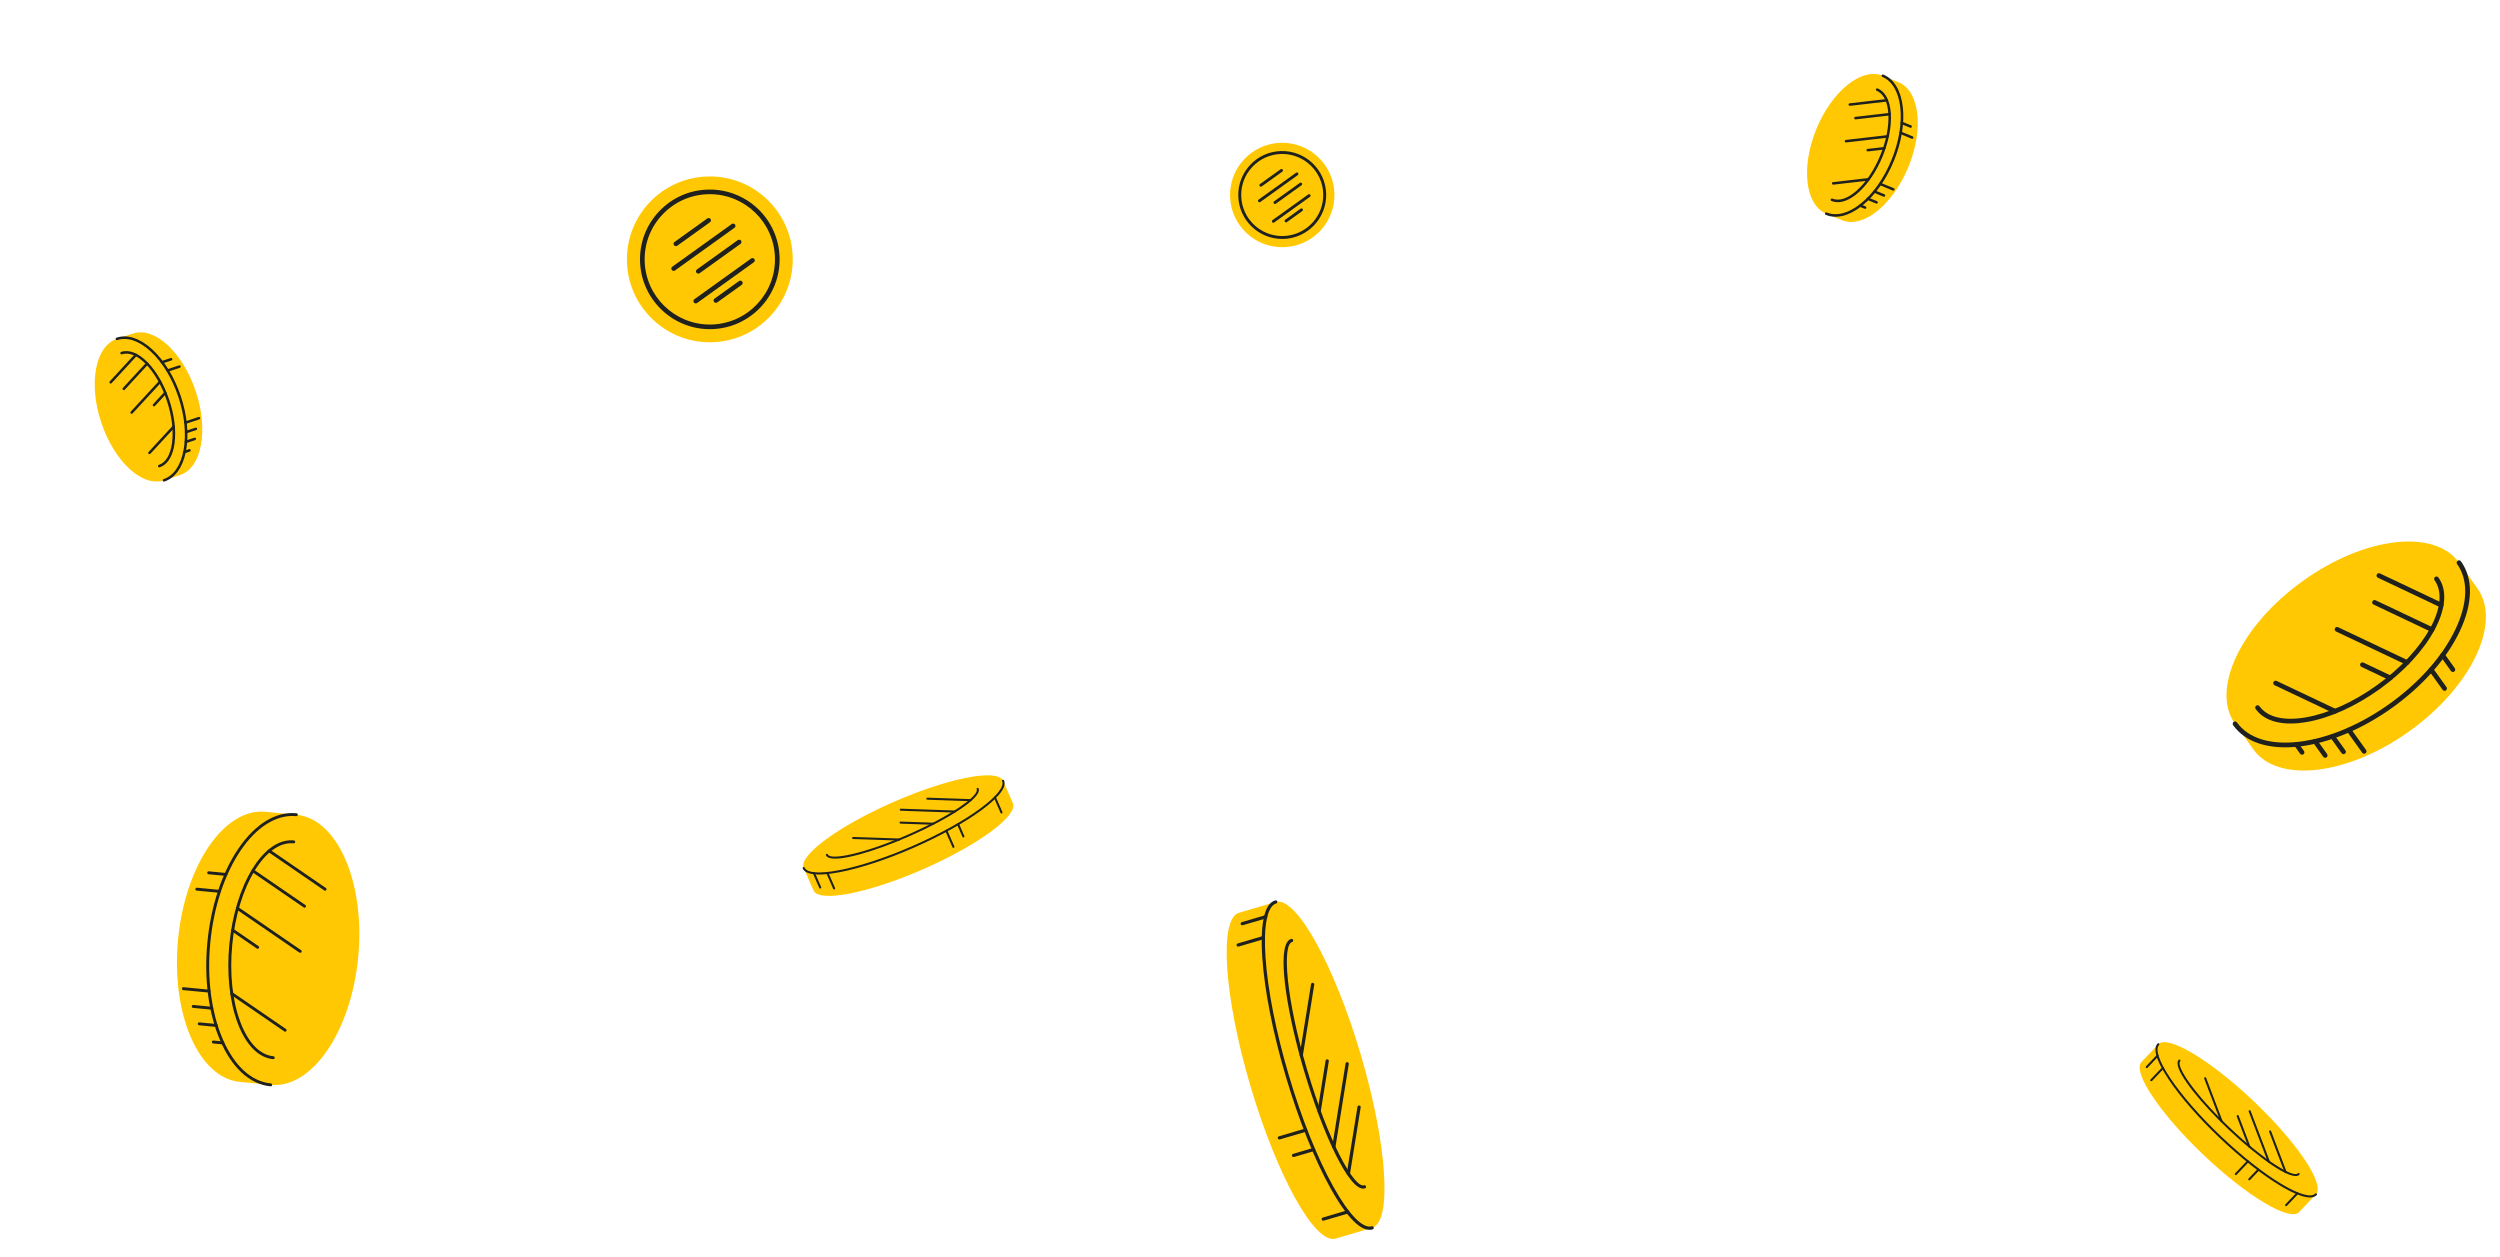 <svg width="1221" height="614" viewBox="0 0 1221 614" fill="none" xmlns="http://www.w3.org/2000/svg">
<g clip-path="url(#clip0_400_1737)">
<path d="M144.724 397.905L129.69 396.466C109.54 394.535 90.407 422.51 86.954 458.946C83.502 495.383 97.037 526.485 117.187 528.411L132.22 529.85L144.724 397.905Z" fill="#FFC803"/>
<path d="M132.22 529.851C152.371 531.78 171.505 503.806 174.958 467.37C178.41 430.934 164.874 399.834 144.723 397.905C124.573 395.977 105.438 423.951 101.986 460.387C98.533 496.823 112.07 527.923 132.22 529.851Z" fill="#FFC803"/>
<path d="M117.74 523.59C113.812 519.861 110.375 514.727 107.596 508.345C101.838 495.115 99.593 478.06 101.275 460.317C102.957 442.575 108.364 426.252 116.504 414.352C124.732 402.326 134.777 396.23 144.793 397.19C145.187 397.226 145.474 397.577 145.438 397.971C145.402 398.364 145.051 398.652 144.658 398.615C124.933 396.727 106.112 424.467 102.701 460.454C101.04 477.957 103.247 494.763 108.908 507.774C114.508 520.645 122.812 528.232 132.286 529.14C132.679 529.176 132.967 529.527 132.931 529.921C132.895 530.314 132.544 530.601 132.15 530.565C126.916 530.064 122.036 527.672 117.738 523.592L117.74 523.59Z" fill="#1E211D"/>
<path d="M124.093 512.763C120.925 509.756 118.187 505.328 116.054 499.657C112.094 489.136 110.655 475.53 111.999 461.343C113.344 447.157 117.314 434.069 123.176 424.487C129.135 414.751 136.364 409.767 143.531 410.456C143.925 410.492 144.213 410.843 144.177 411.237C144.141 411.63 143.789 411.917 143.396 411.881C129.585 410.559 116.139 432.81 113.422 461.481C112.098 475.453 113.508 488.834 117.391 499.155C121.21 509.308 126.945 515.245 133.54 515.874C133.936 515.913 134.221 516.262 134.185 516.655C134.149 517.049 133.798 517.336 133.405 517.3C130.04 516.978 126.895 515.424 124.093 512.763Z" fill="#1E211D"/>
<path d="M89.068 483.383C88.915 483.237 88.827 483.022 88.848 482.796C88.884 482.402 89.235 482.115 89.628 482.151L102.149 483.35C102.543 483.387 102.83 483.738 102.794 484.131C102.758 484.525 102.407 484.812 102.014 484.776L89.493 483.577C89.328 483.56 89.181 483.49 89.068 483.383Z" fill="#1E211D"/>
<path d="M93.872 492.061C93.718 491.916 93.63 491.701 93.652 491.474C93.688 491.081 94.039 490.794 94.432 490.83L103.495 491.698C103.888 491.734 104.176 492.085 104.14 492.479C104.104 492.872 103.753 493.159 103.36 493.123L94.297 492.255C94.132 492.238 93.984 492.168 93.872 492.061Z" fill="#1E211D"/>
<path d="M96.819 500.56C96.665 500.414 96.577 500.199 96.599 499.972C96.635 499.579 96.986 499.292 97.379 499.328L105.647 500.119C106.04 500.155 106.328 500.507 106.292 500.9C106.256 501.293 105.905 501.581 105.511 501.544L97.244 500.753C97.079 500.737 96.931 500.666 96.819 500.56Z" fill="#1E211D"/>
<path d="M103.686 509.434C103.533 509.289 103.445 509.074 103.466 508.847C103.502 508.454 103.853 508.167 104.247 508.203L108.904 508.649C109.297 508.686 109.585 509.037 109.549 509.43C109.513 509.824 109.162 510.111 108.769 510.075L104.111 509.628C103.946 509.611 103.799 509.541 103.686 509.434Z" fill="#1E211D"/>
<path d="M130.984 416.088C130.733 415.85 130.685 415.459 130.886 415.164C131.11 414.838 131.555 414.755 131.881 414.979L159.178 433.711C159.503 433.937 159.589 434.38 159.365 434.706C159.142 435.033 158.697 435.116 158.37 434.892L131.073 416.16C131.041 416.137 131.013 416.115 130.984 416.088Z" fill="#1E211D"/>
<path d="M123.026 425.82C122.775 425.582 122.727 425.191 122.928 424.897C123.151 424.57 123.596 424.487 123.923 424.711L149.131 442.007C149.456 442.233 149.541 442.676 149.318 443.002C149.095 443.329 148.65 443.412 148.323 443.188L123.114 425.892C123.082 425.869 123.054 425.847 123.026 425.82Z" fill="#1E211D"/>
<path d="M115.453 444.12C115.202 443.882 115.154 443.491 115.355 443.197C115.578 442.87 116.023 442.787 116.35 443.011L147.038 464.07C147.362 464.296 147.448 464.739 147.225 465.065C147.001 465.392 146.556 465.475 146.23 465.251L115.541 444.192C115.509 444.169 115.481 444.147 115.453 444.12Z" fill="#1E211D"/>
<path d="M113.134 454.808C112.882 454.569 112.834 454.178 113.035 453.884C113.259 453.558 113.704 453.475 114.03 453.698L126.239 462.078C126.566 462.302 126.649 462.747 126.426 463.073C126.203 463.4 125.758 463.483 125.431 463.259L113.222 454.879C113.19 454.857 113.159 454.832 113.134 454.808Z" fill="#1E211D"/>
<path d="M112.699 485.79C112.448 485.552 112.4 485.16 112.601 484.866C112.824 484.54 113.269 484.457 113.596 484.681L139.673 502.575C139.997 502.801 140.083 503.244 139.859 503.57C139.636 503.896 139.191 503.979 138.864 503.756L112.788 485.861C112.755 485.839 112.727 485.817 112.699 485.79Z" fill="#1E211D"/>
<path d="M95.631 434.789C95.477 434.644 95.389 434.428 95.411 434.202C95.447 433.809 95.798 433.521 96.191 433.558L107.24 434.617C107.633 434.654 107.921 435.005 107.885 435.398C107.849 435.792 107.498 436.079 107.105 436.043L96.056 434.983C95.891 434.966 95.743 434.896 95.631 434.789Z" fill="#1E211D"/>
<path d="M101.414 426.786C101.261 426.64 101.173 426.425 101.194 426.198C101.23 425.805 101.581 425.518 101.974 425.554L110.407 426.362C110.8 426.398 111.088 426.75 111.052 427.143C111.016 427.536 110.665 427.824 110.272 427.787L101.839 426.979C101.674 426.962 101.527 426.892 101.414 426.786Z" fill="#1E211D"/>
</g>
<g clip-path="url(#clip1_400_1737)">
<path d="M670.145 599.676L652.232 604.946C642.34 607.857 623.778 574.586 610.773 530.63C597.766 486.677 595.243 448.685 605.138 445.775L623.05 440.505L670.145 599.676Z" fill="#FFC803"/>
<path d="M628.684 525.361C641.689 569.315 660.251 602.587 670.145 599.676C680.038 596.765 677.515 558.772 664.51 514.818C651.505 470.864 632.942 437.592 623.049 440.503C613.156 443.414 615.678 481.406 628.684 525.361Z" fill="#FFC803"/>
<path d="M619.091 442.985C620.035 441.35 621.259 440.204 622.821 439.743C623.241 439.619 623.684 439.859 623.809 440.279C623.934 440.698 623.694 441.14 623.274 441.264C618.944 442.538 617.049 452.098 618.074 467.488C619.133 483.459 623.174 503.932 629.446 525.135C635.719 546.339 643.474 565.717 651.277 579.705C658.797 593.185 665.593 600.187 669.92 598.912C670.34 598.788 670.783 599.028 670.907 599.448C671.032 599.867 670.792 600.309 670.373 600.434C663.737 602.388 655.571 590.658 649.892 580.475C642.033 566.39 634.232 546.894 627.926 525.583C621.62 504.272 617.56 483.674 616.492 467.591C615.903 458.708 616.038 448.28 619.097 442.981L619.091 442.985Z" fill="#1E211D"/>
<path d="M628.519 460.374C629.059 459.437 629.742 458.823 630.58 458.578C631 458.453 631.443 458.694 631.568 459.113C631.693 459.533 631.453 459.975 631.033 460.099C626.205 461.52 628.046 487.497 638.404 522.497C648.761 557.5 661.357 580.312 666.181 578.892C666.6 578.768 667.043 579.008 667.168 579.428C667.293 579.847 667.053 580.289 666.633 580.414C659.016 582.657 645.618 552.478 636.879 522.946C629.103 496.662 624.145 467.949 628.52 460.371L628.519 460.374Z" fill="#1E211D"/>
<path d="M663.084 540.31C663.245 540.032 663.564 539.869 663.899 539.925C664.333 539.995 664.629 540.403 664.559 540.836L659.329 573.351C659.259 573.784 658.852 574.077 658.417 574.009C657.984 573.938 657.688 573.53 657.758 573.097L662.988 540.582C663.003 540.484 663.036 540.393 663.083 540.312L663.084 540.31Z" fill="#1E211D"/>
<path d="M657.27 519.146C657.431 518.868 657.751 518.705 658.085 518.761C658.519 518.831 658.815 519.239 658.745 519.672L652.212 560.306C652.143 560.736 651.736 561.032 651.301 560.964C650.867 560.893 650.571 560.486 650.641 560.053L657.174 519.418C657.189 519.32 657.222 519.229 657.269 519.148L657.27 519.146Z" fill="#1E211D"/>
<path d="M647.521 517.763C647.681 517.485 648.001 517.322 648.336 517.378C648.769 517.449 649.062 517.855 648.995 518.29L645.04 542.88C644.972 543.31 644.564 543.605 644.129 543.537C643.695 543.467 643.402 543.061 643.469 542.626L647.424 518.036C647.439 517.938 647.473 517.846 647.519 517.766L647.521 517.763Z" fill="#1E211D"/>
<path d="M640.407 480.401C640.568 480.124 640.887 479.961 641.222 480.017C641.656 480.087 641.949 480.493 641.882 480.928L636.324 515.461C636.254 515.894 635.848 516.187 635.413 516.119C634.979 516.048 634.686 515.642 634.753 515.208L640.311 480.674C640.326 480.576 640.359 480.484 640.406 480.404L640.407 480.401Z" fill="#1E211D"/>
<path d="M606.031 450.733C606.129 450.564 606.291 450.428 606.493 450.369L617.938 447.002C618.358 446.877 618.8 447.118 618.925 447.537C619.05 447.957 618.81 448.399 618.39 448.523L606.946 451.891C606.526 452.015 606.084 451.775 605.959 451.355C605.893 451.138 605.925 450.916 606.031 450.733Z" fill="#1E211D"/>
<path d="M604.036 461.144C604.134 460.975 604.296 460.84 604.499 460.781L616.772 457.17C617.192 457.046 617.634 457.286 617.759 457.706C617.884 458.125 617.644 458.567 617.224 458.691L604.951 462.302C604.531 462.426 604.089 462.186 603.964 461.767C603.898 461.549 603.931 461.327 604.036 461.144Z" fill="#1E211D"/>
<path d="M624.159 555.338C624.257 555.169 624.419 555.033 624.621 554.974L637.438 551.204C637.858 551.08 638.3 551.32 638.424 551.742C638.549 552.162 638.309 552.604 637.889 552.728L625.072 556.499C624.652 556.623 624.21 556.383 624.085 555.963C624.019 555.746 624.052 555.524 624.157 555.341L624.159 555.338Z" fill="#1E211D"/>
<path d="M631.081 563.909C631.179 563.74 631.341 563.605 631.544 563.546L641.315 560.672C641.735 560.547 642.177 560.788 642.301 561.21C642.426 561.63 642.186 562.072 641.766 562.196L631.994 565.07C631.575 565.195 631.132 564.954 631.007 564.535C630.941 564.317 630.974 564.096 631.08 563.912L631.081 563.909Z" fill="#1E211D"/>
<path d="M645.596 595.011C645.693 594.842 645.856 594.707 646.058 594.648L657.992 591.135C658.411 591.011 658.854 591.251 658.979 591.671C659.104 592.09 658.864 592.532 658.444 592.657L646.51 596.169C646.091 596.294 645.648 596.053 645.523 595.634C645.457 595.416 645.49 595.195 645.596 595.011Z" fill="#1E211D"/>
</g>
<g clip-path="url(#clip2_400_1737)">
<path d="M1131.12 583.31L1122.88 591.98C1118.33 596.768 1097.41 584.244 1076.14 564.004C1054.88 543.766 1041.33 523.478 1045.88 518.689L1054.12 510.02L1131.12 583.31Z" fill="#FFC803"/>
<path d="M1084.38 555.335C1105.65 575.574 1126.57 588.099 1131.12 583.311C1135.67 578.522 1122.12 558.233 1100.86 537.994C1079.59 517.755 1058.67 505.23 1054.12 510.019C1049.57 514.808 1063.12 535.096 1084.38 555.335Z" fill="#FFC803"/>
<path d="M1052.72 512.667C1052.72 511.456 1053.03 510.427 1053.75 509.67C1053.94 509.466 1054.26 509.458 1054.47 509.651C1054.67 509.844 1054.68 510.166 1054.49 510.37C1052.49 512.465 1054.5 518.382 1059.99 526.599C1065.69 535.129 1074.47 545.202 1084.73 554.966C1094.99 564.729 1105.48 573.004 1114.28 578.27C1122.76 583.344 1128.76 585.054 1130.75 582.958C1130.94 582.755 1131.27 582.746 1131.47 582.939C1131.67 583.132 1131.68 583.455 1131.49 583.658C1128.44 586.871 1120.16 582.975 1113.76 579.141C1104.9 573.84 1094.34 565.514 1084.03 555.701C1073.72 545.889 1064.88 535.752 1059.15 527.163C1055.98 522.42 1052.72 516.586 1052.72 512.662L1052.72 512.667Z" fill="#1E211D"/>
<path d="M1063.5 519.3C1063.5 518.607 1063.68 518.047 1064.07 517.642C1064.26 517.438 1064.59 517.43 1064.79 517.623C1064.99 517.816 1065 518.138 1064.81 518.342C1062.59 520.679 1071.92 534.514 1088.85 550.629C1105.78 566.746 1120.06 575.375 1122.28 573.04C1122.47 572.837 1122.79 572.828 1122.99 573.021C1123.2 573.214 1123.21 573.536 1123.01 573.74C1119.51 577.428 1102.44 564.965 1088.15 551.367C1075.43 539.264 1063.5 524.909 1063.5 519.298L1063.5 519.3Z" fill="#1E211D"/>
<path d="M1108.22 552.607C1108.22 552.402 1108.35 552.209 1108.55 552.132C1108.81 552.033 1109.11 552.164 1109.21 552.427L1116.71 572.16C1116.81 572.423 1116.68 572.716 1116.41 572.817C1116.15 572.917 1115.86 572.786 1115.76 572.523L1108.25 552.79C1108.23 552.73 1108.22 552.669 1108.22 552.609L1108.22 552.607Z" fill="#1E211D"/>
<path d="M1098.23 542.719C1098.23 542.513 1098.35 542.32 1098.56 542.244C1098.82 542.144 1099.12 542.275 1099.21 542.538L1108.59 567.198C1108.69 567.458 1108.56 567.753 1108.3 567.855C1108.04 567.955 1107.74 567.823 1107.64 567.56L1098.26 542.901C1098.24 542.842 1098.23 542.78 1098.23 542.721L1098.23 542.719Z" fill="#1E211D"/>
<path d="M1092.39 545.077C1092.39 544.871 1092.51 544.678 1092.71 544.602C1092.98 544.502 1093.27 544.634 1093.37 544.897L1099.05 559.82C1099.15 560.081 1099.01 560.375 1098.75 560.477C1098.49 560.577 1098.2 560.445 1098.09 560.182L1092.42 545.259C1092.4 545.2 1092.39 545.138 1092.39 545.079L1092.39 545.077Z" fill="#1E211D"/>
<path d="M1076.5 526.61C1076.5 526.404 1076.62 526.211 1076.82 526.135C1077.09 526.035 1077.38 526.167 1077.48 526.43L1085.45 547.388C1085.55 547.651 1085.42 547.944 1085.15 548.046C1084.89 548.145 1084.6 548.014 1084.5 547.751L1076.53 526.792C1076.51 526.733 1076.5 526.672 1076.5 526.612L1076.5 526.61Z" fill="#1E211D"/>
<path d="M1047.96 521.156C1047.96 521.03 1048.01 520.903 1048.1 520.806L1053.36 515.266C1053.56 515.063 1053.88 515.054 1054.08 515.247C1054.29 515.44 1054.29 515.763 1054.1 515.966L1048.84 521.505C1048.65 521.709 1048.32 521.718 1048.12 521.525C1048.01 521.425 1047.96 521.291 1047.96 521.156Z" fill="#1E211D"/>
<path d="M1050.19 527.577C1050.19 527.452 1050.23 527.325 1050.33 527.227L1055.97 521.287C1056.16 521.084 1056.48 521.075 1056.69 521.268C1056.89 521.461 1056.9 521.783 1056.71 521.987L1051.06 527.927C1050.87 528.131 1050.55 528.139 1050.34 527.946C1050.24 527.846 1050.19 527.713 1050.19 527.577Z" fill="#1E211D"/>
<path d="M1091.46 573.432C1091.46 573.307 1091.51 573.18 1091.6 573.083L1097.5 566.88C1097.69 566.676 1098.01 566.668 1098.21 566.863C1098.42 567.056 1098.43 567.378 1098.23 567.582L1092.34 573.784C1092.15 573.988 1091.82 573.997 1091.62 573.804C1091.52 573.704 1091.46 573.57 1091.46 573.435L1091.46 573.432Z" fill="#1E211D"/>
<path d="M1098.04 575.973C1098.04 575.848 1098.09 575.721 1098.18 575.623L1102.67 570.894C1102.87 570.69 1103.19 570.682 1103.39 570.877C1103.59 571.07 1103.6 571.392 1103.41 571.596L1098.92 576.325C1098.72 576.529 1098.4 576.537 1098.2 576.344C1098.09 576.244 1098.04 576.111 1098.04 575.975L1098.04 575.973Z" fill="#1E211D"/>
<path d="M1116.03 588.591C1116.03 588.466 1116.07 588.339 1116.17 588.241L1121.66 582.464C1121.85 582.261 1122.17 582.252 1122.37 582.445C1122.58 582.638 1122.59 582.961 1122.39 583.164L1116.91 588.941C1116.71 589.144 1116.39 589.153 1116.19 588.96C1116.08 588.86 1116.03 588.727 1116.03 588.591Z" fill="#1E211D"/>
</g>
<path d="M489.901 381.312L494.707 392.262C497.362 398.31 477.716 412.759 450.825 424.534C423.935 436.311 399.984 440.955 397.33 434.905L392.523 423.954L489.901 381.312Z" fill="#FFC803"/>
<path d="M446.019 413.584C472.909 401.809 492.556 387.359 489.901 381.311C487.246 375.263 463.295 379.906 436.404 391.682C409.514 403.458 389.867 417.907 392.522 423.955C395.177 430.003 419.128 425.36 446.019 413.584Z" fill="#FFC803"/>
<path d="M394.422 426.27C393.305 425.801 392.477 425.116 392.057 424.161C391.944 423.904 392.061 423.604 392.317 423.491C392.574 423.378 392.874 423.495 392.988 423.752C394.149 426.399 400.382 426.836 410.084 424.954C420.152 423.003 432.841 418.799 445.813 413.119C458.785 407.439 470.476 400.964 478.736 394.889C486.695 389.036 490.595 384.161 489.433 381.515C489.32 381.259 489.437 380.958 489.693 380.846C489.95 380.733 490.25 380.85 490.364 381.106C492.146 385.163 485.351 391.287 479.338 395.707C471.021 401.824 459.258 408.338 446.221 414.048C433.183 419.758 420.417 423.985 410.278 425.95C404.677 427.035 398.036 427.784 394.418 426.266L394.422 426.27Z" fill="#1E211D"/>
<path d="M404.712 418.892C404.072 418.624 403.626 418.239 403.402 417.727C403.289 417.47 403.406 417.17 403.663 417.057C403.919 416.944 404.22 417.061 404.333 417.318C405.629 420.27 421.996 417.021 443.408 407.642C464.822 398.265 478.302 388.441 477.008 385.492C476.895 385.236 477.012 384.935 477.268 384.823C477.525 384.71 477.825 384.827 477.939 385.083C479.984 389.74 461.884 400.662 443.817 408.575C427.737 415.616 409.884 421.063 404.71 418.891L404.712 418.892Z" fill="#1E211D"/>
<path d="M452.728 390.547C452.538 390.467 452.409 390.277 452.417 390.06C452.427 389.779 452.662 389.559 452.943 389.569L474.042 390.286C474.323 390.296 474.542 390.53 474.534 390.812C474.524 391.093 474.289 391.314 474.008 391.304L452.909 390.586C452.846 390.585 452.785 390.571 452.73 390.548L452.728 390.547Z" fill="#1E211D"/>
<path d="M439.744 395.932C439.554 395.853 439.424 395.663 439.433 395.446C439.443 395.165 439.678 394.944 439.959 394.954L466.326 395.849C466.605 395.858 466.826 396.093 466.818 396.375C466.808 396.656 466.573 396.876 466.292 396.866L439.925 395.972C439.861 395.97 439.8 395.956 439.746 395.933L439.744 395.932Z" fill="#1E211D"/>
<path d="M439.657 402.233C439.468 402.154 439.338 401.964 439.346 401.747C439.356 401.466 439.591 401.247 439.872 401.255L455.829 401.797C456.108 401.807 456.329 402.042 456.321 402.323C456.311 402.604 456.077 402.823 455.795 402.815L439.839 402.273C439.775 402.271 439.714 402.257 439.659 402.234L439.657 402.233Z" fill="#1E211D"/>
<path d="M416.48 409.74C416.29 409.661 416.161 409.471 416.169 409.254C416.179 408.973 416.413 408.754 416.695 408.762L439.104 409.526C439.385 409.536 439.604 409.771 439.596 410.052C439.586 410.333 439.352 410.552 439.07 410.544L416.661 409.78C416.598 409.778 416.537 409.764 416.482 409.741L416.48 409.74Z" fill="#1E211D"/>
<path d="M400.409 433.941C400.294 433.892 400.195 433.8 400.141 433.677L397.07 426.68C396.956 426.423 397.073 426.123 397.33 426.01C397.587 425.897 397.887 426.014 398 426.271L401.071 433.267C401.184 433.524 401.068 433.824 400.811 433.937C400.678 433.996 400.534 433.993 400.409 433.941Z" fill="#1E211D"/>
<path d="M407.191 434.374C407.075 434.326 406.976 434.234 406.922 434.11L403.629 426.607C403.516 426.35 403.633 426.05 403.89 425.937C404.146 425.824 404.447 425.941 404.56 426.198L407.853 433.701C407.966 433.957 407.849 434.258 407.593 434.371C407.46 434.43 407.316 434.427 407.191 434.374Z" fill="#1E211D"/>
<path d="M465.447 414.057C465.331 414.009 465.232 413.917 465.178 413.793L461.739 405.957C461.626 405.701 461.743 405.401 462.002 405.289C462.258 405.176 462.559 405.293 462.672 405.549L466.111 413.385C466.224 413.641 466.107 413.942 465.85 414.054C465.717 414.114 465.574 414.111 465.449 414.058L465.447 414.057Z" fill="#1E211D"/>
<path d="M470.334 408.976C470.218 408.928 470.119 408.835 470.065 408.712L467.443 402.738C467.33 402.481 467.447 402.181 467.706 402.069C467.962 401.956 468.263 402.073 468.376 402.33L470.998 408.303C471.111 408.56 470.994 408.86 470.737 408.973C470.604 409.032 470.461 409.029 470.336 408.977L470.334 408.976Z" fill="#1E211D"/>
<path d="M488.93 397.271C488.815 397.223 488.715 397.131 488.661 397.007L485.458 389.712C485.345 389.455 485.462 389.155 485.719 389.042C485.975 388.929 486.276 389.046 486.389 389.302L489.592 396.598C489.705 396.854 489.588 397.155 489.332 397.268C489.199 397.327 489.055 397.324 488.93 397.271Z" fill="#1E211D"/>
<g clip-path="url(#clip3_400_1737)">
<path d="M1200.98 274.806L1209.93 287.299C1221.93 304.045 1207.17 335.237 1176.97 356.972C1146.76 378.706 1112.55 382.751 1100.55 366.006L1091.6 353.513L1200.98 274.806Z" fill="#FFC803"/>
<path d="M1168.02 344.474C1198.22 322.736 1212.98 291.541 1200.98 274.797C1188.98 258.053 1154.77 262.102 1124.56 283.839C1094.36 305.577 1079.6 336.772 1091.6 353.516C1103.6 370.26 1137.81 366.211 1168.02 344.474Z" fill="#FFC803"/>
<path d="M1121.62 364.737C1107.47 366.081 1096.51 362.36 1090.66 354.189C1090.29 353.666 1090.41 352.946 1090.93 352.572C1091.44 352.198 1092.17 352.318 1092.54 352.836C1098.08 360.575 1108.82 363.929 1122.84 362.272C1137.09 360.589 1152.89 353.934 1167.34 343.534C1181.79 333.134 1193.14 320.258 1199.28 307.273C1205.32 294.512 1205.59 283.221 1200.04 275.483C1199.67 274.96 1199.79 274.24 1200.31 273.866C1200.82 273.496 1201.55 273.612 1201.92 274.13C1207.98 282.587 1207.78 294.71 1201.37 308.269C1195.06 321.603 1183.46 334.796 1168.69 345.42C1153.92 356.044 1137.74 362.847 1123.12 364.575C1122.61 364.633 1122.12 364.69 1121.62 364.737Z" fill="#1E211D"/>
<path d="M1122.69 353.171C1112.94 354.098 1105.54 351.703 1101.66 346.277C1101.28 345.755 1101.4 345.035 1101.92 344.66C1102.44 344.291 1103.16 344.407 1103.53 344.925C1107.36 350.264 1115.36 352.203 1126.04 350.383C1137.02 348.515 1149.42 342.916 1160.95 334.618C1184.52 317.654 1197.13 294.674 1189.04 283.39C1188.67 282.868 1188.79 282.148 1189.31 281.774C1189.82 281.399 1190.55 281.52 1190.92 282.038C1195.29 288.136 1194.62 297.217 1189.05 307.609C1183.61 317.741 1174.11 328.005 1162.3 336.504C1150.49 345.003 1137.75 350.746 1126.43 352.671C1125.15 352.89 1123.9 353.057 1122.69 353.172L1122.69 353.171Z" fill="#1E211D"/>
<path d="M1154.76 368.103C1154.36 368.141 1153.96 367.971 1153.71 367.626L1146.25 357.219C1145.87 356.697 1146 355.977 1146.51 355.602C1147.03 355.233 1147.75 355.349 1148.13 355.867L1155.58 366.273C1155.96 366.796 1155.84 367.516 1155.32 367.89C1155.15 368.013 1154.95 368.085 1154.75 368.104L1154.76 368.103Z" fill="#1E211D"/>
<path d="M1144.69 368.327C1144.29 368.365 1143.89 368.194 1143.64 367.849L1138.24 360.319C1137.86 359.797 1137.98 359.077 1138.5 358.703C1139.02 358.328 1139.74 358.449 1140.11 358.967L1145.51 366.501C1145.89 367.024 1145.77 367.744 1145.25 368.118C1145.08 368.241 1144.88 368.313 1144.68 368.332L1144.69 368.327Z" fill="#1E211D"/>
<path d="M1135.72 370.095C1135.33 370.133 1134.92 369.963 1134.68 369.617L1129.75 362.746C1129.38 362.224 1129.5 361.504 1130.01 361.13C1130.53 360.76 1131.25 360.876 1131.63 361.394L1136.55 368.265C1136.93 368.787 1136.81 369.507 1136.29 369.882C1136.12 370.005 1135.92 370.077 1135.72 370.095Z" fill="#1E211D"/>
<path d="M1124.42 368.601C1124.03 368.638 1123.62 368.468 1123.38 368.123L1120.6 364.256C1120.23 363.738 1120.35 363.013 1120.87 362.639C1121.38 362.265 1122.11 362.385 1122.48 362.903L1125.25 366.77C1125.63 367.288 1125.51 368.013 1124.99 368.387C1124.82 368.51 1124.62 368.582 1124.42 368.601Z" fill="#1E211D"/>
<path d="M1192.37 296.679C1192.17 296.698 1191.96 296.665 1191.76 296.572L1161.36 282.161C1160.78 281.886 1160.54 281.195 1160.81 280.616C1161.08 280.037 1161.77 279.792 1162.35 280.062L1192.75 294.473C1193.33 294.749 1193.57 295.439 1193.3 296.018C1193.12 296.399 1192.76 296.637 1192.37 296.674L1192.37 296.679Z" fill="#1E211D"/>
<path d="M1187.9 308.679C1187.7 308.698 1187.49 308.665 1187.3 308.571L1159.23 295.259C1158.65 294.984 1158.4 294.294 1158.67 293.715C1158.95 293.136 1159.64 292.891 1160.21 293.161L1188.29 306.473C1188.86 306.748 1189.11 307.438 1188.84 308.017C1188.66 308.399 1188.29 308.637 1187.9 308.674L1187.9 308.679Z" fill="#1E211D"/>
<path d="M1175.71 324.732C1175.51 324.751 1175.3 324.718 1175.1 324.625L1140.93 308.422C1140.35 308.147 1140.11 307.457 1140.38 306.878C1140.65 306.298 1141.34 306.054 1141.92 306.324L1176.09 322.527C1176.67 322.802 1176.92 323.492 1176.65 324.071C1176.46 324.452 1176.1 324.691 1175.71 324.727L1175.71 324.732Z" fill="#1E211D"/>
<path d="M1167.52 332.261C1167.32 332.281 1167.11 332.247 1166.92 332.154L1153.32 325.708C1152.75 325.433 1152.5 324.743 1152.77 324.164C1153.04 323.584 1153.73 323.34 1154.31 323.61L1167.91 330.055C1168.48 330.33 1168.73 331.021 1168.46 331.6C1168.28 331.981 1167.91 332.219 1167.52 332.256L1167.52 332.261Z" fill="#1E211D"/>
<path d="M1140.56 348.538C1140.36 348.557 1140.15 348.523 1139.95 348.431L1110.91 334.662C1110.33 334.387 1110.09 333.697 1110.36 333.118C1110.63 332.539 1111.32 332.294 1111.9 332.564L1140.94 346.332C1141.52 346.607 1141.76 347.298 1141.49 347.877C1141.31 348.258 1140.95 348.496 1140.56 348.533L1140.56 348.538Z" fill="#1E211D"/>
<path d="M1194.04 337.392C1193.64 337.43 1193.24 337.259 1192.99 336.914L1186.41 327.735C1186.03 327.213 1186.15 326.492 1186.67 326.118C1187.19 325.744 1187.91 325.865 1188.28 326.382L1194.86 335.562C1195.24 336.084 1195.12 336.804 1194.6 337.178C1194.43 337.302 1194.23 337.374 1194.04 337.392L1194.04 337.392Z" fill="#1E211D"/>
<path d="M1198.11 328.197C1197.71 328.234 1197.3 328.064 1197.05 327.719L1192.04 320.711C1191.66 320.189 1191.78 319.469 1192.3 319.095C1192.81 318.72 1193.54 318.841 1193.91 319.359L1198.93 326.366C1199.3 326.889 1199.18 327.609 1198.67 327.983C1198.5 328.106 1198.3 328.178 1198.1 328.197L1198.11 328.197Z" fill="#1E211D"/>
</g>
<path d="M919.59 37L927.264 40.17C937.551 44.419 939.7 62.939 932.061 81.538C924.423 100.137 909.893 111.77 899.604 107.522L891.93 104.352L919.59 37Z" fill="#FFC803"/>
<path d="M924.387 78.365C932.024 59.765 929.874 41.243 919.587 36.996C909.299 32.748 894.768 44.383 887.132 62.983C879.495 81.584 881.645 100.105 891.932 104.353C902.22 108.6 916.751 96.965 924.387 78.365Z" fill="#FFC803"/>
<path d="M908.904 100.917C902.801 105.577 896.713 107.003 891.695 104.929C891.374 104.796 891.223 104.432 891.353 104.112C891.483 103.793 891.849 103.642 892.169 103.772C896.922 105.736 902.803 104.206 908.761 99.437C914.81 94.595 920.154 87.026 923.807 78.128C927.461 69.229 928.982 60.083 928.089 52.373C927.21 44.796 924.108 39.541 919.353 37.578C919.032 37.445 918.881 37.081 919.011 36.762C919.142 36.444 919.507 36.291 919.826 36.422C925.021 38.568 928.396 44.182 929.331 52.232C930.251 60.149 928.698 69.516 924.966 78.606C921.231 87.699 915.756 95.443 909.544 100.416C909.33 100.586 909.117 100.754 908.904 100.917Z" fill="#1E211D"/>
<path d="M906.09 95.308C901.881 98.521 897.806 99.537 894.473 98.16C894.153 98.027 894.002 97.662 894.132 97.343C894.263 97.026 894.628 96.872 894.947 97.003C898.227 98.358 902.449 96.961 906.828 93.072C911.328 89.078 915.413 82.967 918.328 75.867C924.289 61.35 923.5 47.212 916.568 44.348C916.247 44.216 916.097 43.851 916.226 43.532C916.356 43.213 916.722 43.061 917.042 43.192C920.789 44.739 923.078 49.093 923.492 55.452C923.894 61.652 922.472 69.073 919.487 76.345C916.5 83.618 912.301 89.892 907.659 94.011C907.134 94.478 906.609 94.911 906.088 95.309L906.09 95.308Z" fill="#1E211D"/>
<path d="M925.061 92.989C924.889 93.12 924.655 93.158 924.442 93.071L918.048 90.431C917.727 90.299 917.577 89.934 917.706 89.615C917.838 89.298 918.202 89.144 918.522 89.275L924.916 91.915C925.236 92.047 925.387 92.412 925.257 92.731C925.213 92.837 925.144 92.926 925.059 92.991L925.061 92.989Z" fill="#1E211D"/>
<path d="M920.507 95.97C920.335 96.101 920.101 96.139 919.888 96.052L915.261 94.142C914.94 94.01 914.789 93.645 914.919 93.326C915.049 93.007 915.415 92.855 915.734 92.986L920.363 94.898C920.684 95.03 920.834 95.395 920.705 95.714C920.661 95.82 920.591 95.909 920.506 95.974L920.507 95.97Z" fill="#1E211D"/>
<path d="M916.902 99.343C916.732 99.473 916.497 99.512 916.285 99.424L912.064 97.68C911.743 97.548 911.592 97.183 911.722 96.864C911.854 96.547 912.218 96.393 912.537 96.524L916.759 98.267C917.08 98.4 917.23 98.764 917.1 99.084C917.057 99.189 916.987 99.279 916.902 99.343Z" fill="#1E211D"/>
<path d="M911.294 101.888C911.124 102.017 910.888 102.056 910.677 101.968L908.3 100.988C907.98 100.857 907.828 100.491 907.958 100.171C908.088 99.852 908.454 99.701 908.773 99.831L911.151 100.811C911.47 100.942 911.622 101.309 911.492 101.628C911.448 101.734 911.379 101.823 911.294 101.888Z" fill="#1E211D"/>
<path d="M921.89 49.491C921.803 49.557 921.699 49.601 921.582 49.615L903.524 51.696C903.181 51.735 902.871 51.489 902.829 51.146C902.789 50.802 903.035 50.493 903.377 50.452L921.435 48.371C921.779 48.332 922.088 48.578 922.13 48.92C922.156 49.147 922.056 49.361 921.889 49.489L921.89 49.491Z" fill="#1E211D"/>
<path d="M923.272 56.27C923.185 56.337 923.08 56.38 922.965 56.393L906.289 58.313C905.945 58.352 905.636 58.105 905.594 57.763C905.554 57.419 905.8 57.11 906.142 57.069L922.818 55.148C923.162 55.109 923.471 55.356 923.513 55.698C923.539 55.925 923.44 56.139 923.272 56.267L923.272 56.27Z" fill="#1E211D"/>
<path d="M922.271 67.115C922.184 67.181 922.08 67.225 921.963 67.239L901.663 69.577C901.319 69.616 901.01 69.369 900.968 69.027C900.928 68.683 901.174 68.374 901.516 68.332L921.816 65.994C922.159 65.955 922.469 66.202 922.511 66.544C922.536 66.771 922.437 66.985 922.27 67.113L922.271 67.115Z" fill="#1E211D"/>
<path d="M920.667 72.908C920.58 72.974 920.476 73.018 920.361 73.03L912.285 73.961C911.941 74 911.632 73.753 911.59 73.411C911.55 73.067 911.796 72.758 912.138 72.716L920.214 71.786C920.557 71.747 920.867 71.993 920.909 72.336C920.934 72.563 920.835 72.776 920.668 72.904L920.667 72.908Z" fill="#1E211D"/>
<path d="M912.957 88.077C912.87 88.144 912.765 88.187 912.648 88.201L895.397 90.189C895.054 90.228 894.744 89.981 894.702 89.639C894.662 89.295 894.908 88.986 895.25 88.944L912.501 86.957C912.845 86.918 913.154 87.165 913.196 87.507C913.222 87.734 913.123 87.947 912.955 88.075L912.957 88.077Z" fill="#1E211D"/>
<path d="M934.294 67.68C934.122 67.811 933.889 67.849 933.675 67.762L928.034 65.434C927.713 65.302 927.563 64.937 927.692 64.618C927.822 64.299 928.188 64.147 928.508 64.278L934.149 66.606C934.47 66.738 934.62 67.103 934.49 67.422C934.447 67.528 934.377 67.617 934.292 67.682L934.294 67.68Z" fill="#1E211D"/>
<path d="M933.531 62.302C933.359 62.433 933.125 62.47 932.911 62.384L928.607 60.605C928.286 60.472 928.136 60.108 928.266 59.789C928.396 59.469 928.762 59.318 929.081 59.449L933.385 61.227C933.706 61.36 933.857 61.725 933.727 62.044C933.683 62.15 933.613 62.239 933.529 62.303L933.531 62.302Z" fill="#1E211D"/>
<path d="M57.09 165.511L64.973 162.904C75.54 159.409 89.256 172.037 95.609 191.114C101.962 210.19 98.546 228.487 87.978 231.985L80.095 234.592L57.09 165.511Z" fill="#FFC803"/>
<path d="M87.724 193.719C81.369 174.643 67.651 162.013 57.085 165.51C46.518 169.007 43.104 187.306 49.459 206.382C55.813 225.458 69.531 238.088 80.097 234.591C90.664 231.094 94.078 212.795 87.724 193.719Z" fill="#FFC803"/>
<path d="M90.714 220.91C89.131 228.424 85.45 233.478 80.294 235.182C79.964 235.291 79.612 235.113 79.502 234.786C79.392 234.46 79.571 234.106 79.898 233.996C84.782 232.382 88.238 227.384 89.639 219.882C91.061 212.266 90.17 203.043 87.13 193.917C84.09 184.791 79.272 176.869 73.563 171.61C67.952 166.443 62.172 164.486 57.288 166.104C56.959 166.212 56.607 166.035 56.497 165.708C56.389 165.382 56.565 165.028 56.892 164.918C62.229 163.154 68.451 165.204 74.413 170.692C80.277 176.09 85.215 184.2 88.32 193.524C91.425 202.85 92.331 212.291 90.871 220.112C90.82 220.381 90.769 220.647 90.714 220.91Z" fill="#1E211D"/>
<path d="M84.921 218.497C83.829 223.679 81.405 227.108 77.981 228.24C77.652 228.349 77.3 228.171 77.19 227.844C77.082 227.518 77.258 227.164 77.585 227.054C80.955 225.941 83.241 222.126 84.021 216.322C84.823 210.358 83.929 203.063 81.504 195.78C76.545 180.891 66.719 170.695 59.598 173.05C59.269 173.159 58.916 172.981 58.806 172.655C58.697 172.328 58.875 171.974 59.202 171.865C63.051 170.591 67.628 172.396 72.091 176.943C76.442 181.378 80.209 187.929 82.694 195.387C85.178 202.846 86.091 210.34 85.263 216.491C85.17 217.187 85.055 217.858 84.92 218.5L84.921 218.497Z" fill="#1E211D"/>
<path d="M97.779 204.359C97.735 204.57 97.582 204.751 97.364 204.825L90.797 206.998C90.467 207.107 90.115 206.929 90.005 206.602C89.897 206.276 90.073 205.922 90.401 205.813L96.968 203.639C97.297 203.53 97.65 203.708 97.76 204.035C97.795 204.144 97.801 204.257 97.779 204.361L97.779 204.359Z" fill="#1E211D"/>
<path d="M96.275 209.589C96.23 209.801 96.078 209.981 95.859 210.055L91.107 211.628C90.778 211.737 90.425 211.559 90.316 211.233C90.206 210.906 90.384 210.552 90.711 210.443L95.466 208.87C95.796 208.761 96.148 208.939 96.258 209.266C96.293 209.375 96.299 209.488 96.277 209.592L96.275 209.589Z" fill="#1E211D"/>
<path d="M95.746 214.498C95.702 214.707 95.549 214.89 95.331 214.961L90.995 216.396C90.665 216.505 90.313 216.327 90.203 216C90.096 215.674 90.272 215.32 90.599 215.211L94.935 213.776C95.265 213.667 95.617 213.845 95.727 214.172C95.762 214.28 95.768 214.393 95.746 214.498Z" fill="#1E211D"/>
<path d="M93.157 220.086C93.114 220.295 92.96 220.478 92.742 220.549L90.302 221.358C89.975 221.468 89.62 221.289 89.51 220.962C89.4 220.636 89.579 220.282 89.906 220.173L92.346 219.364C92.674 219.254 93.028 219.433 93.138 219.759C93.174 219.868 93.18 219.981 93.157 220.086Z" fill="#1E211D"/>
<path d="M66.987 173.472C66.965 173.579 66.914 173.681 66.834 173.768L54.512 187.13C54.277 187.384 53.882 187.4 53.626 187.168C53.371 186.933 53.356 186.538 53.588 186.284L65.911 172.921C66.146 172.667 66.541 172.652 66.796 172.884C66.964 173.039 67.028 173.265 66.985 173.472L66.987 173.472Z" fill="#1E211D"/>
<path d="M72.459 177.707C72.436 177.814 72.385 177.915 72.306 178L60.925 190.339C60.69 190.593 60.295 190.608 60.039 190.376C59.785 190.141 59.769 189.747 60.001 189.492L71.383 177.153C71.618 176.899 72.013 176.884 72.268 177.116C72.436 177.271 72.5 177.498 72.456 177.704L72.459 177.707Z" fill="#1E211D"/>
<path d="M78.778 186.576C78.755 186.683 78.705 186.785 78.625 186.872L64.772 201.892C64.537 202.146 64.141 202.162 63.886 201.93C63.631 201.695 63.616 201.3 63.848 201.046L77.701 186.025C77.936 185.771 78.332 185.756 78.587 185.988C78.754 186.143 78.819 186.369 78.775 186.576L78.778 186.576Z" fill="#1E211D"/>
<path d="M81.344 192.012C81.322 192.119 81.271 192.22 81.192 192.305L75.681 198.281C75.446 198.535 75.05 198.55 74.795 198.318C74.54 198.083 74.525 197.688 74.757 197.434L80.268 191.458C80.503 191.204 80.899 191.189 81.154 191.421C81.321 191.576 81.386 191.802 81.342 192.009L81.344 192.012Z" fill="#1E211D"/>
<path d="M85.404 208.537C85.381 208.644 85.331 208.745 85.251 208.832L73.479 221.598C73.244 221.852 72.848 221.867 72.593 221.635C72.338 221.4 72.323 221.006 72.555 220.751L84.328 207.986C84.562 207.732 84.958 207.717 85.213 207.949C85.38 208.104 85.445 208.33 85.401 208.537L85.404 208.537Z" fill="#1E211D"/>
<path d="M88.255 179.157C88.211 179.369 88.058 179.55 87.84 179.624L82.047 181.542C81.717 181.651 81.365 181.473 81.255 181.146C81.145 180.82 81.324 180.466 81.651 180.356L87.444 178.438C87.774 178.329 88.126 178.507 88.236 178.834C88.271 178.942 88.277 179.055 88.255 179.16L88.255 179.157Z" fill="#1E211D"/>
<path d="M84.166 175.581C84.122 175.793 83.969 175.974 83.751 176.047L79.329 177.509C78.999 177.618 78.647 177.44 78.537 177.113C78.427 176.787 78.606 176.433 78.933 176.324L83.355 174.862C83.684 174.753 84.037 174.931 84.147 175.258C84.182 175.366 84.188 175.479 84.166 175.584L84.166 175.581Z" fill="#1E211D"/>
<path d="M347.88 167.149C370.237 166.492 387.823 147.836 387.16 125.48C386.497 103.123 367.837 85.532 345.48 86.189C323.124 86.845 305.537 105.501 306.2 127.857C306.863 150.214 325.524 167.805 347.88 167.149Z" fill="#FFC803"/>
<path d="M346.671 160.764C328.328 160.764 313.142 146.126 312.593 127.672C312.323 118.57 315.613 109.911 321.857 103.283C328.105 96.654 336.56 92.857 345.663 92.593C364.48 92.046 380.201 106.877 380.759 125.67C381.318 144.463 366.482 160.199 347.689 160.75C347.353 160.759 347.012 160.764 346.671 160.764ZM346.676 94.84C346.359 94.84 346.046 94.84 345.729 94.854C337.232 95.104 329.341 98.647 323.513 104.833C317.681 111.018 314.609 119.108 314.86 127.607C315.371 144.835 329.549 158.503 346.671 158.503C346.984 158.503 347.301 158.503 347.618 158.489C365.157 157.975 379.003 143.276 378.487 125.736C377.976 108.512 363.798 94.84 346.676 94.84Z" fill="#1E211D"/>
<path d="M330.098 120.229C329.743 120.229 329.398 120.064 329.175 119.758C328.811 119.249 328.924 118.542 329.431 118.179L345.441 106.693C345.947 106.326 346.662 106.444 347.026 106.948C347.396 107.457 347.277 108.163 346.771 108.526L330.761 120.012C330.562 120.158 330.326 120.224 330.098 120.224V120.229Z" fill="#1E211D"/>
<path d="M329.01 132.308C328.654 132.308 328.309 132.143 328.086 131.837C327.722 131.328 327.836 130.622 328.342 130.259L357.408 109.402C357.914 109.035 358.624 109.153 358.993 109.657C359.363 110.166 359.244 110.872 358.738 111.235L329.672 132.092C329.473 132.238 329.241 132.304 329.01 132.304V132.308Z" fill="#1E211D"/>
<path d="M341.048 133.642C340.693 133.642 340.347 133.477 340.125 133.17C339.755 132.666 339.874 131.96 340.38 131.592L360.338 117.27C360.844 116.903 361.555 117.02 361.924 117.524C362.288 118.029 362.175 118.735 361.668 119.103L341.71 133.425C341.512 133.571 341.28 133.637 341.048 133.637V133.642Z" fill="#1E211D"/>
<path d="M339.794 148.195C339.439 148.195 339.093 148.03 338.871 147.723C338.506 147.215 338.62 146.508 339.126 146.145L366.843 126.254C367.349 125.892 368.059 126.005 368.428 126.509C368.798 127.018 368.679 127.724 368.173 128.087L340.456 147.978C340.258 148.124 340.026 148.19 339.794 148.19V148.195Z" fill="#1E211D"/>
<path d="M349.635 147.907C349.279 147.907 348.934 147.742 348.711 147.436C348.347 146.927 348.461 146.221 348.967 145.858L360.929 137.274C361.436 136.911 362.146 137.024 362.515 137.528C362.884 138.037 362.766 138.744 362.26 139.107L350.297 147.69C350.098 147.836 349.862 147.902 349.635 147.902V147.907Z" fill="#1E211D"/>
<path d="M626.999 120.723C641.075 120.31 652.148 108.564 651.73 94.487C651.313 80.411 639.564 69.335 625.487 69.748C611.411 70.162 600.338 81.908 600.756 95.984C601.173 110.061 612.922 121.137 626.999 120.723Z" fill="#FFC803"/>
<path d="M626.238 116.703C614.688 116.703 605.127 107.487 604.781 95.868C604.611 90.137 606.683 84.685 610.614 80.511C614.548 76.338 619.872 73.947 625.603 73.781C637.451 73.437 647.349 82.775 647.701 94.607C648.053 106.44 638.712 116.347 626.879 116.695C626.667 116.7 626.453 116.703 626.238 116.703ZM626.241 75.196C626.041 75.196 625.845 75.196 625.645 75.204C620.295 75.362 615.326 77.592 611.657 81.487C607.985 85.382 606.051 90.475 606.209 95.826C606.531 106.674 615.457 115.28 626.238 115.28C626.435 115.28 626.634 115.28 626.834 115.271C637.877 114.947 646.595 105.692 646.27 94.649C645.948 83.804 637.022 75.196 626.241 75.196Z" fill="#1E211D"/>
<path d="M615.802 91.181C615.579 91.181 615.361 91.077 615.221 90.885C614.992 90.564 615.063 90.119 615.382 89.891L625.462 82.659C625.781 82.428 626.231 82.502 626.461 82.819C626.693 83.139 626.619 83.584 626.3 83.813L616.22 91.045C616.095 91.137 615.946 91.178 615.802 91.178V91.181Z" fill="#1E211D"/>
<path d="M615.117 98.787C614.893 98.787 614.676 98.683 614.536 98.49C614.306 98.17 614.378 97.725 614.697 97.496L632.997 84.365C633.316 84.133 633.763 84.207 633.996 84.525C634.228 84.845 634.154 85.29 633.835 85.518L615.534 98.65C615.409 98.742 615.263 98.784 615.117 98.784V98.787Z" fill="#1E211D"/>
<path d="M622.696 99.626C622.473 99.626 622.255 99.522 622.115 99.33C621.883 99.012 621.957 98.567 622.276 98.336L634.842 89.318C635.161 89.087 635.608 89.161 635.841 89.478C636.07 89.796 635.998 90.241 635.68 90.472L623.114 99.49C622.988 99.582 622.842 99.623 622.696 99.623V99.626Z" fill="#1E211D"/>
<path d="M621.907 108.789C621.683 108.789 621.466 108.685 621.326 108.493C621.096 108.172 621.168 107.727 621.487 107.499L638.938 94.975C639.257 94.747 639.704 94.818 639.936 95.135C640.169 95.456 640.094 95.9 639.775 96.129L622.324 108.653C622.199 108.745 622.053 108.786 621.907 108.786V108.789Z" fill="#1E211D"/>
<path d="M628.103 108.608C627.88 108.608 627.662 108.504 627.522 108.312C627.293 107.991 627.364 107.546 627.683 107.318L635.215 101.913C635.534 101.685 635.981 101.756 636.213 102.073C636.446 102.394 636.371 102.839 636.052 103.067L628.521 108.472C628.395 108.564 628.246 108.605 628.103 108.605V108.608Z" fill="#1E211D"/>
<defs>
<clipPath id="clip0_400_1737">
<rect width="112" height="123" fill="white" transform="translate(132.683 380) rotate(43.51)"/>
</clipPath>
<clipPath id="clip1_400_1737">
<rect width="131" height="136" fill="white" transform="translate(729.279 500) rotate(120)"/>
</clipPath>
<clipPath id="clip2_400_1737">
<rect width="84" height="87" fill="white" transform="translate(1132 509) rotate(90)"/>
</clipPath>
<clipPath id="clip3_400_1737">
<rect width="130" height="107" fill="white" transform="translate(1081 273.291) rotate(-5.425)"/>
</clipPath>
</defs>
</svg>
